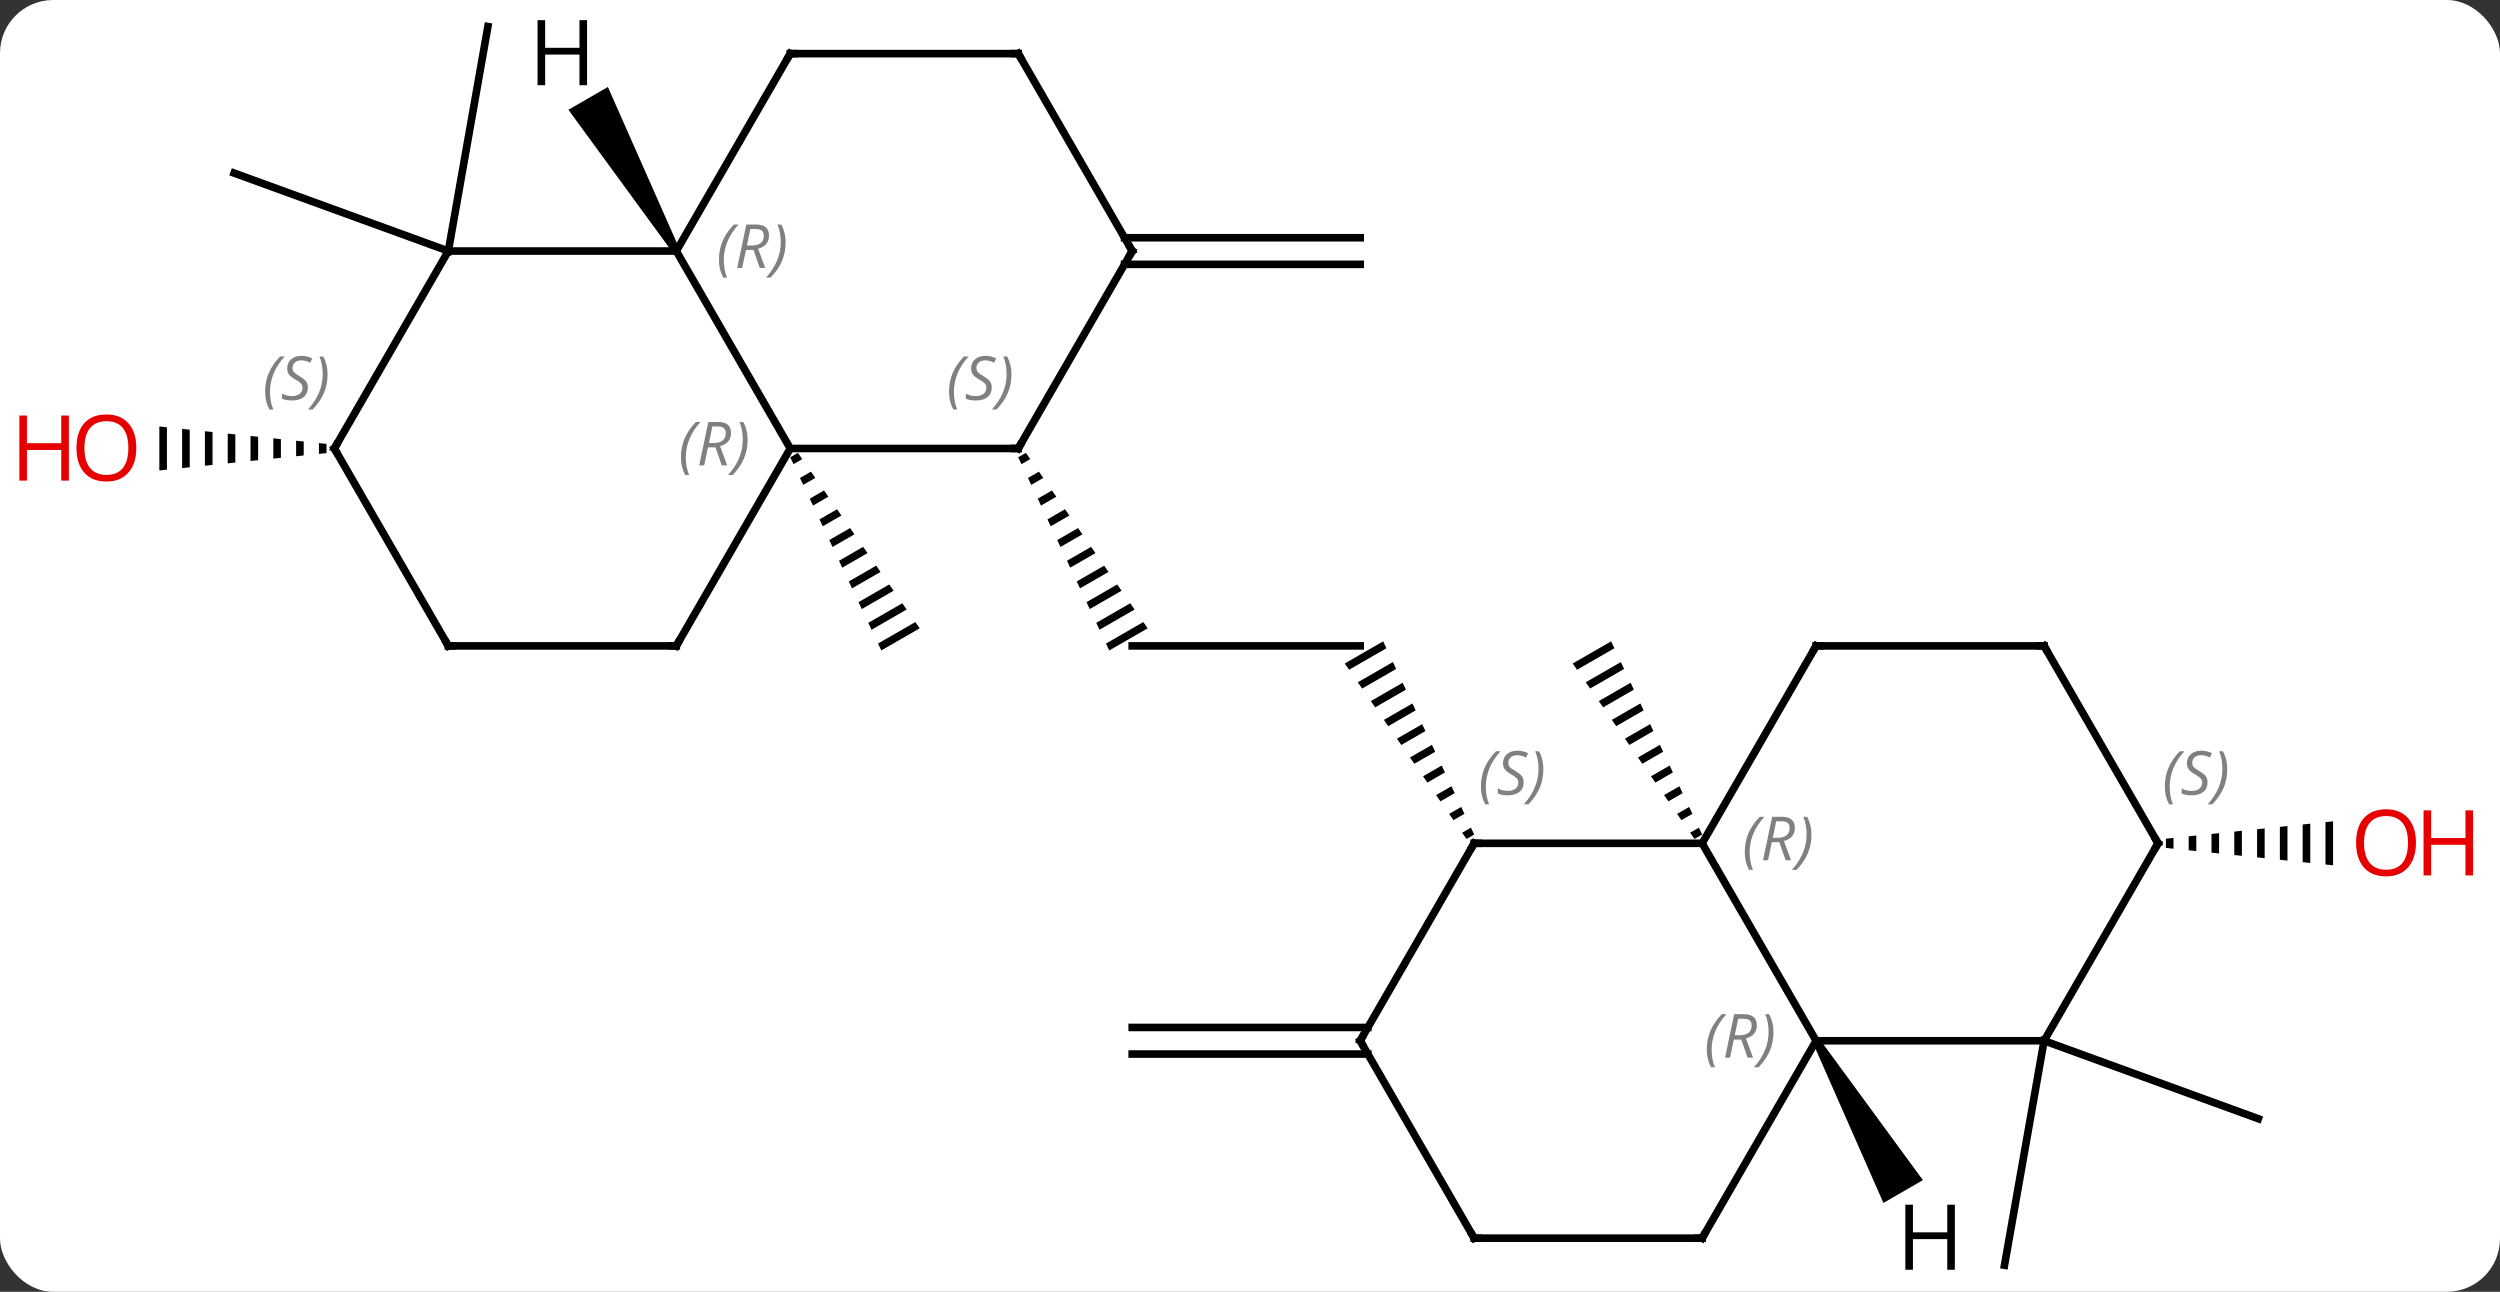 <svg width="329" viewBox="0 0 329 170" style="fill-opacity:1; color-rendering:auto; color-interpolation:auto; text-rendering:auto; stroke:black; stroke-linecap:square; stroke-miterlimit:10; shape-rendering:auto; stroke-opacity:1; fill:black; stroke-dasharray:none; font-weight:normal; stroke-width:1; font-family:'Open Sans'; font-style:normal; stroke-linejoin:miter; font-size:12; stroke-dashoffset:0; image-rendering:auto;" height="170" class="cas-substance-image" xmlns:xlink="http://www.w3.org/1999/xlink" xmlns="http://www.w3.org/2000/svg"><rect x="0" y="0" width="329" height="170" fill="#333333" stroke="none"/><svg class="cas-substance-single-component"><rect y="0" x="0" width="329" stroke="none" ry="7" rx="7" height="170" fill="white" class="cas-substance-group"/><svg y="0" x="0" width="329" viewBox="0 0 329 170" style="fill:black;" height="170" class="cas-substance-single-component-image"><svg><g><g transform="translate(164,85)" style="text-rendering:geometricPrecision; color-rendering:optimizeQuality; color-interpolation:linearRGB; stroke-linecap:butt; image-rendering:optimizeQuality;"><path style="stroke:none;" d="M-58.995 -25.405 L-60.005 -24.823 L-60.005 -24.823 L-59.577 -23.915 L-58.422 -24.581 L-58.422 -24.581 L-58.995 -25.405 ZM-57.278 -22.931 L-58.721 -22.099 L-58.294 -21.191 L-58.294 -21.191 L-56.705 -22.107 L-57.278 -22.931 ZM-55.56 -20.458 L-57.438 -19.375 L-57.01 -18.467 L-54.988 -19.633 L-55.56 -20.458 ZM-53.843 -17.984 L-56.154 -16.651 L-56.154 -16.651 L-55.726 -15.743 L-53.271 -17.159 L-53.271 -17.159 L-53.843 -17.984 ZM-52.126 -15.51 L-54.87 -13.928 L-54.442 -13.02 L-51.554 -14.685 L-51.554 -14.685 L-52.126 -15.51 ZM-50.409 -13.036 L-53.586 -11.204 L-53.158 -10.296 L-49.837 -12.211 L-50.409 -13.036 ZM-48.692 -10.562 L-52.302 -8.48 L-51.874 -7.572 L-48.119 -9.737 L-48.119 -9.737 L-48.692 -10.562 ZM-46.975 -8.088 L-51.018 -5.756 L-50.59 -4.848 L-50.59 -4.848 L-46.402 -7.263 L-46.975 -8.088 ZM-45.258 -5.614 L-49.734 -3.033 L-49.306 -2.124 L-44.685 -4.79 L-45.258 -5.614 ZM-43.54 -3.14 L-48.451 -0.309 L-48.023 0.599 L-42.968 -2.316 L-43.54 -3.14 Z"/><line y2="0" y1="0" x2="15" x1="-15" style="fill:none;"/><path style="stroke:none;" d="M-28.995 -25.405 L-30.005 -24.823 L-30.005 -24.823 L-29.577 -23.915 L-29.577 -23.915 L-28.422 -24.581 L-28.422 -24.581 L-28.995 -25.405 ZM-27.277 -22.931 L-28.721 -22.099 L-28.294 -21.191 L-28.294 -21.191 L-26.705 -22.107 L-26.705 -22.107 L-27.277 -22.931 ZM-25.56 -20.458 L-27.438 -19.375 L-27.01 -18.467 L-24.988 -19.633 L-24.988 -19.633 L-25.56 -20.458 ZM-23.843 -17.984 L-26.154 -16.651 L-26.154 -16.651 L-25.726 -15.743 L-25.726 -15.743 L-23.271 -17.159 L-23.843 -17.984 ZM-22.126 -15.51 L-24.87 -13.928 L-24.87 -13.928 L-24.442 -13.02 L-24.442 -13.02 L-21.554 -14.685 L-21.554 -14.685 L-22.126 -15.51 ZM-20.409 -13.036 L-23.586 -11.204 L-23.158 -10.296 L-23.158 -10.296 L-19.837 -12.211 L-19.837 -12.211 L-20.409 -13.036 ZM-18.692 -10.562 L-22.302 -8.48 L-22.302 -8.48 L-21.874 -7.572 L-18.119 -9.737 L-18.119 -9.737 L-18.692 -10.562 ZM-16.975 -8.088 L-21.018 -5.756 L-20.59 -4.848 L-20.59 -4.848 L-16.402 -7.263 L-16.402 -7.263 L-16.975 -8.088 ZM-15.258 -5.614 L-19.735 -3.033 L-19.306 -2.124 L-14.685 -4.79 L-14.685 -4.79 L-15.258 -5.614 ZM-13.54 -3.14 L-18.451 -0.309 L-18.451 -0.309 L-18.023 0.599 L-12.968 -2.316 L-13.54 -3.14 Z"/><path style="stroke:none;" d="M18.023 -0.599 L12.968 2.316 L13.54 3.14 L13.54 3.14 L18.451 0.309 L18.023 -0.599 ZM19.306 2.124 L14.685 4.79 L14.685 4.79 L15.258 5.614 L19.735 3.033 L19.306 2.124 ZM20.59 4.848 L16.402 7.263 L16.402 7.263 L16.975 8.088 L21.018 5.756 L20.59 4.848 ZM21.874 7.572 L18.119 9.737 L18.119 9.737 L18.692 10.562 L22.302 8.48 L21.874 7.572 ZM23.158 10.296 L19.837 12.211 L19.837 12.211 L20.409 13.036 L20.409 13.036 L23.586 11.204 L23.586 11.204 L23.158 10.296 ZM24.442 13.02 L21.554 14.685 L21.554 14.685 L22.126 15.51 L22.126 15.51 L24.87 13.928 L24.87 13.928 L24.442 13.02 ZM25.726 15.743 L23.271 17.159 L23.843 17.984 L26.154 16.651 L26.154 16.651 L25.726 15.743 ZM27.01 18.467 L24.988 19.633 L24.988 19.633 L25.56 20.458 L25.56 20.458 L27.438 19.375 L27.01 18.467 ZM28.294 21.191 L26.705 22.107 L26.705 22.107 L27.277 22.931 L27.277 22.931 L28.721 22.099 L28.294 21.191 ZM29.577 23.915 L28.422 24.581 L28.422 24.581 L28.995 25.405 L30.005 24.823 L30.005 24.823 L29.577 23.915 Z"/><line y2="-51.963" y1="-81.507" x2="-105" x1="-99.792" style="fill:none;"/><line y2="-51.963" y1="-62.223" x2="-105" x1="-133.191" style="fill:none;"/><line y2="-53.713" y1="-53.713" x2="-16.01" x1="15" style="fill:none;"/><line y2="-50.213" y1="-50.213" x2="-16.01" x1="15" style="fill:none;"/><path style="stroke:none;" d="M-122.031 -26.691 L-122.031 -25.269 L-122.031 -25.269 L-121.031 -25.373 L-121.031 -26.587 L-122.031 -26.691 ZM-125.031 -27.003 L-125.031 -24.957 L-124.031 -25.061 L-124.031 -26.899 L-125.031 -27.003 ZM-128.031 -27.314 L-128.031 -24.646 L-127.031 -24.75 L-127.031 -24.75 L-127.031 -27.21 L-127.031 -27.21 L-128.031 -27.314 ZM-131.031 -27.626 L-131.031 -24.334 L-130.031 -24.438 L-130.031 -24.438 L-130.031 -27.522 L-130.031 -27.522 L-131.031 -27.626 ZM-134.031 -27.938 L-134.031 -24.022 L-134.031 -24.022 L-133.031 -24.126 L-133.031 -27.834 L-134.031 -27.938 ZM-137.031 -28.25 L-137.031 -23.71 L-136.031 -23.814 L-136.031 -28.146 L-137.031 -28.25 ZM-140.031 -28.561 L-140.031 -23.399 L-139.031 -23.503 L-139.031 -28.457 L-140.031 -28.561 ZM-143.031 -28.873 L-143.031 -23.087 L-142.031 -23.191 L-142.031 -28.769 L-143.031 -28.873 Z"/><path style="stroke:none;" d="M48.023 -0.599 L42.968 2.316 L43.54 3.14 L48.451 0.309 L48.023 -0.599 ZM49.306 2.124 L44.685 4.79 L45.258 5.614 L49.734 3.033 L49.306 2.124 ZM50.59 4.848 L46.402 7.263 L46.975 8.088 L51.018 5.756 L50.59 4.848 ZM51.874 7.572 L48.119 9.737 L48.692 10.562 L52.302 8.48 L51.874 7.572 ZM53.158 10.296 L49.837 12.211 L49.837 12.211 L50.409 13.036 L50.409 13.036 L53.586 11.204 L53.158 10.296 ZM54.442 13.02 L51.554 14.685 L51.554 14.685 L52.126 15.51 L54.87 13.928 L54.442 13.02 ZM55.726 15.743 L53.271 17.159 L53.271 17.159 L53.843 17.984 L56.154 16.651 L56.154 16.651 L55.726 15.743 ZM57.01 18.467 L54.988 19.633 L54.988 19.633 L55.56 20.458 L57.438 19.375 L57.01 18.467 ZM58.294 21.191 L56.705 22.107 L56.705 22.107 L57.278 22.931 L57.278 22.931 L58.721 22.099 L58.294 21.191 ZM59.577 23.915 L58.422 24.581 L58.422 24.581 L58.995 25.405 L60.005 24.823 L60.005 24.823 L59.577 23.915 Z"/><line y2="53.713" y1="53.713" x2="16.01" x1="-15" style="fill:none;"/><line y2="50.213" y1="50.213" x2="16.01" x1="-15" style="fill:none;"/><line y2="51.963" y1="62.223" x2="105" x1="133.191" style="fill:none;"/><line y2="51.963" y1="81.507" x2="105" x1="99.792" style="fill:none;"/><path style="stroke:none;" d="M122.031 25.269 L121.031 25.373 L121.031 26.587 L122.031 26.691 L122.031 26.691 L122.031 25.269 ZM125.031 24.957 L124.031 25.061 L124.031 26.899 L125.031 27.003 L125.031 24.957 ZM128.031 24.646 L127.031 24.75 L127.031 24.75 L127.031 27.21 L127.031 27.21 L128.031 27.314 L128.031 24.646 ZM131.031 24.334 L130.031 24.438 L130.031 24.438 L130.031 27.522 L130.031 27.522 L131.031 27.626 L131.031 24.334 ZM134.031 24.022 L133.031 24.126 L133.031 27.834 L134.031 27.938 L134.031 27.938 L134.031 24.022 ZM137.031 23.71 L136.031 23.814 L136.031 28.146 L137.031 28.25 L137.031 23.71 ZM140.031 23.399 L139.031 23.503 L139.031 28.457 L140.031 28.561 L140.031 23.399 ZM143.031 23.087 L142.031 23.191 L142.031 28.769 L143.031 28.873 L143.031 23.087 Z"/><line y2="-51.963" y1="-25.98" x2="-75" x1="-60" style="fill:none;"/><line y2="-25.98" y1="-25.98" x2="-30" x1="-60" style="fill:none;"/><line y2="0" y1="-25.98" x2="-75" x1="-60" style="fill:none;"/><line y2="-51.963" y1="-51.963" x2="-105" x1="-75" style="fill:none;"/><line y2="-77.943" y1="-51.963" x2="-60" x1="-75" style="fill:none;"/><line y2="-51.963" y1="-25.98" x2="-15" x1="-30" style="fill:none;"/><line y2="0" y1="0" x2="-105" x1="-75" style="fill:none;"/><line y2="-25.98" y1="-51.963" x2="-120" x1="-105" style="fill:none;"/><line y2="-77.943" y1="-77.943" x2="-30" x1="-60" style="fill:none;"/><line y2="-77.943" y1="-51.963" x2="-30" x1="-15" style="fill:none;"/><line y2="-25.98" y1="0" x2="-120" x1="-105" style="fill:none;"/><line y2="25.98" y1="25.98" x2="60" x1="30" style="fill:none;"/><line y2="51.963" y1="25.98" x2="15" x1="30" style="fill:none;"/><line y2="51.963" y1="25.98" x2="75" x1="60" style="fill:none;"/><line y2="0" y1="25.98" x2="75" x1="60" style="fill:none;"/><line y2="77.943" y1="51.963" x2="30" x1="15" style="fill:none;"/><line y2="51.963" y1="51.963" x2="105" x1="75" style="fill:none;"/><line y2="77.943" y1="51.963" x2="60" x1="75" style="fill:none;"/><line y2="0" y1="0" x2="105" x1="75" style="fill:none;"/><line y2="77.943" y1="77.943" x2="60" x1="30" style="fill:none;"/><line y2="25.98" y1="51.963" x2="120" x1="105" style="fill:none;"/><line y2="25.98" y1="0" x2="120" x1="105" style="fill:none;"/><path style="stroke:none;" d="M-74.567 -52.213 L-75.433 -51.713 L-89.198 -70.555 L-84.002 -73.555 Z"/><path style="stroke:none;" d="M74.567 52.213 L75.433 51.713 L89.054 70.305 L83.858 73.305 Z"/></g><g transform="translate(164,85)" style="fill:rgb(230,0,0); text-rendering:geometricPrecision; color-rendering:optimizeQuality; image-rendering:optimizeQuality; font-family:'Open Sans'; stroke:rgb(230,0,0); color-interpolation:linearRGB;"><path style="stroke:none;" d="M-146.062 -26.05 Q-146.062 -23.988 -147.102 -22.808 Q-148.141 -21.628 -149.984 -21.628 Q-151.875 -21.628 -152.906 -22.793 Q-153.938 -23.957 -153.938 -26.066 Q-153.938 -28.16 -152.906 -29.308 Q-151.875 -30.457 -149.984 -30.457 Q-148.125 -30.457 -147.094 -29.285 Q-146.062 -28.113 -146.062 -26.05 ZM-152.891 -26.05 Q-152.891 -24.316 -152.148 -23.41 Q-151.406 -22.503 -149.984 -22.503 Q-148.562 -22.503 -147.836 -23.402 Q-147.109 -24.3 -147.109 -26.05 Q-147.109 -27.785 -147.836 -28.675 Q-148.562 -29.566 -149.984 -29.566 Q-151.406 -29.566 -152.148 -28.668 Q-152.891 -27.769 -152.891 -26.05 Z"/><path style="stroke:none;" d="M-154.938 -21.753 L-155.938 -21.753 L-155.938 -25.785 L-160.453 -25.785 L-160.453 -21.753 L-161.453 -21.753 L-161.453 -30.316 L-160.453 -30.316 L-160.453 -26.675 L-155.938 -26.675 L-155.938 -30.316 L-154.938 -30.316 L-154.938 -21.753 Z"/><path style="stroke:none;" d="M153.938 25.91 Q153.938 27.972 152.898 29.152 Q151.859 30.332 150.016 30.332 Q148.125 30.332 147.094 29.168 Q146.062 28.003 146.062 25.894 Q146.062 23.8 147.094 22.652 Q148.125 21.503 150.016 21.503 Q151.875 21.503 152.906 22.675 Q153.938 23.847 153.938 25.91 ZM147.109 25.91 Q147.109 27.644 147.852 28.55 Q148.594 29.457 150.016 29.457 Q151.438 29.457 152.164 28.558 Q152.891 27.66 152.891 25.91 Q152.891 24.175 152.164 23.285 Q151.438 22.394 150.016 22.394 Q148.594 22.394 147.852 23.293 Q147.109 24.191 147.109 25.91 Z"/><path style="stroke:none;" d="M161.453 30.207 L160.453 30.207 L160.453 26.175 L155.938 26.175 L155.938 30.207 L154.938 30.207 L154.938 21.644 L155.938 21.644 L155.938 25.285 L160.453 25.285 L160.453 21.644 L161.453 21.644 L161.453 30.207 Z"/></g><g transform="translate(164,85)" style="font-size:8.4px; fill:gray; text-rendering:geometricPrecision; image-rendering:optimizeQuality; color-rendering:optimizeQuality; font-family:'Open Sans'; font-style:italic; stroke:gray; color-interpolation:linearRGB;"><path style="stroke:none;" d="M-74.389 -24.816 Q-74.389 -26.144 -73.92 -27.269 Q-73.451 -28.394 -72.42 -29.472 L-71.811 -29.472 Q-72.779 -28.41 -73.264 -27.238 Q-73.748 -26.066 -73.748 -24.832 Q-73.748 -23.504 -73.311 -22.488 L-73.826 -22.488 Q-74.389 -23.519 -74.389 -24.816 ZM-70.829 -26.129 L-71.329 -23.754 L-71.985 -23.754 L-70.782 -29.472 L-69.532 -29.472 Q-67.797 -29.472 -67.797 -28.035 Q-67.797 -26.676 -69.235 -26.285 L-68.297 -23.754 L-69.016 -23.754 L-69.844 -26.129 L-70.829 -26.129 ZM-70.251 -28.879 Q-70.641 -26.957 -70.704 -26.707 L-70.047 -26.707 Q-69.297 -26.707 -68.891 -27.035 Q-68.485 -27.363 -68.485 -27.988 Q-68.485 -28.457 -68.743 -28.668 Q-69.001 -28.879 -69.594 -28.879 L-70.251 -28.879 ZM-65.611 -27.129 Q-65.611 -25.801 -66.088 -24.668 Q-66.564 -23.535 -67.58 -22.488 L-68.189 -22.488 Q-66.252 -24.644 -66.252 -27.129 Q-66.252 -28.457 -66.689 -29.472 L-66.174 -29.472 Q-65.611 -28.41 -65.611 -27.129 Z"/><path style="stroke:none;" d="M-69.389 -50.799 Q-69.389 -52.127 -68.92 -53.252 Q-68.451 -54.377 -67.42 -55.455 L-66.811 -55.455 Q-67.779 -54.392 -68.264 -53.221 Q-68.748 -52.049 -68.748 -50.814 Q-68.748 -49.486 -68.311 -48.471 L-68.826 -48.471 Q-69.389 -49.502 -69.389 -50.799 ZM-65.829 -52.111 L-66.329 -49.736 L-66.985 -49.736 L-65.782 -55.455 L-64.532 -55.455 Q-62.797 -55.455 -62.797 -54.017 Q-62.797 -52.658 -64.235 -52.267 L-63.297 -49.736 L-64.016 -49.736 L-64.844 -52.111 L-65.829 -52.111 ZM-65.251 -54.861 Q-65.641 -52.939 -65.704 -52.689 L-65.047 -52.689 Q-64.297 -52.689 -63.891 -53.017 Q-63.485 -53.346 -63.485 -53.971 Q-63.485 -54.439 -63.743 -54.65 Q-64.001 -54.861 -64.594 -54.861 L-65.251 -54.861 ZM-60.611 -53.111 Q-60.611 -51.783 -61.088 -50.65 Q-61.565 -49.517 -62.58 -48.471 L-63.19 -48.471 Q-61.252 -50.627 -61.252 -53.111 Q-61.252 -54.439 -61.69 -55.455 L-61.174 -55.455 Q-60.611 -54.392 -60.611 -53.111 Z"/></g><g transform="translate(164,85)" style="stroke-linecap:butt; font-size:8.4px; text-rendering:geometricPrecision; image-rendering:optimizeQuality; color-rendering:optimizeQuality; font-family:'Open Sans'; font-style:italic; color-interpolation:linearRGB; stroke-miterlimit:5;"><path style="fill:none;" d="M-30.5 -25.98 L-30 -25.98 L-29.75 -26.413"/><path style="fill:gray; stroke:none;" d="M-39.109 -33.437 Q-39.109 -34.765 -38.64 -35.89 Q-38.172 -37.015 -37.14 -38.093 L-36.531 -38.093 Q-37.5 -37.031 -37.984 -35.859 Q-38.468 -34.687 -38.468 -33.453 Q-38.468 -32.124 -38.031 -31.109 L-38.547 -31.109 Q-39.109 -32.14 -39.109 -33.437 ZM-33.486 -34.031 Q-33.486 -33.203 -34.033 -32.749 Q-34.58 -32.296 -35.58 -32.296 Q-35.986 -32.296 -36.299 -32.351 Q-36.611 -32.406 -36.893 -32.546 L-36.893 -33.203 Q-36.268 -32.874 -35.565 -32.874 Q-34.94 -32.874 -34.565 -33.171 Q-34.19 -33.468 -34.19 -33.984 Q-34.19 -34.296 -34.393 -34.523 Q-34.596 -34.749 -35.158 -35.078 Q-35.752 -35.406 -35.979 -35.734 Q-36.205 -36.062 -36.205 -36.515 Q-36.205 -37.249 -35.69 -37.71 Q-35.174 -38.171 -34.33 -38.171 Q-33.955 -38.171 -33.619 -38.093 Q-33.283 -38.015 -32.908 -37.843 L-33.174 -37.249 Q-33.424 -37.406 -33.744 -37.492 Q-34.065 -37.578 -34.33 -37.578 Q-34.861 -37.578 -35.182 -37.304 Q-35.502 -37.031 -35.502 -36.562 Q-35.502 -36.359 -35.432 -36.21 Q-35.361 -36.062 -35.221 -35.929 Q-35.08 -35.796 -34.658 -35.546 Q-34.096 -35.203 -33.893 -35.007 Q-33.69 -34.812 -33.588 -34.578 Q-33.486 -34.343 -33.486 -34.031 ZM-30.892 -35.749 Q-30.892 -34.421 -31.369 -33.288 Q-31.845 -32.156 -32.861 -31.109 L-33.47 -31.109 Q-31.532 -33.265 -31.532 -35.749 Q-31.532 -37.078 -31.97 -38.093 L-31.454 -38.093 Q-30.892 -37.031 -30.892 -35.749 Z"/><path style="fill:none;" d="M-74.75 -0.433 L-75 0 L-75.5 -0"/><path style="fill:none;" d="M-60.25 -77.51 L-60 -77.943 L-59.5 -77.943"/><path style="fill:none;" d="M-15.25 -51.53 L-15 -51.963 L-15.25 -52.396"/><path style="fill:none;" d="M-104.5 0 L-105 0 L-105.25 -0.433"/><path style="fill:none;" d="M-119.75 -26.413 L-120 -25.98 L-119.75 -25.547"/><path style="fill:gray; stroke:none;" d="M-129.109 -33.437 Q-129.109 -34.765 -128.64 -35.89 Q-128.171 -37.015 -127.14 -38.093 L-126.531 -38.093 Q-127.5 -37.031 -127.984 -35.859 Q-128.468 -34.687 -128.468 -33.453 Q-128.468 -32.124 -128.031 -31.109 L-128.546 -31.109 Q-129.109 -32.14 -129.109 -33.437 ZM-123.486 -34.031 Q-123.486 -33.203 -124.033 -32.749 Q-124.58 -32.296 -125.58 -32.296 Q-125.986 -32.296 -126.299 -32.351 Q-126.611 -32.406 -126.893 -32.546 L-126.893 -33.203 Q-126.268 -32.874 -125.564 -32.874 Q-124.939 -32.874 -124.564 -33.171 Q-124.189 -33.468 -124.189 -33.984 Q-124.189 -34.296 -124.393 -34.523 Q-124.596 -34.749 -125.158 -35.078 Q-125.752 -35.406 -125.979 -35.734 Q-126.205 -36.062 -126.205 -36.515 Q-126.205 -37.249 -125.689 -37.71 Q-125.174 -38.171 -124.33 -38.171 Q-123.955 -38.171 -123.619 -38.093 Q-123.283 -38.015 -122.908 -37.843 L-123.174 -37.249 Q-123.424 -37.406 -123.744 -37.492 Q-124.064 -37.578 -124.33 -37.578 Q-124.861 -37.578 -125.182 -37.304 Q-125.502 -37.031 -125.502 -36.562 Q-125.502 -36.359 -125.432 -36.21 Q-125.361 -36.062 -125.221 -35.929 Q-125.08 -35.796 -124.658 -35.546 Q-124.096 -35.203 -123.893 -35.007 Q-123.689 -34.812 -123.588 -34.578 Q-123.486 -34.343 -123.486 -34.031 ZM-120.892 -35.749 Q-120.892 -34.421 -121.368 -33.288 Q-121.845 -32.156 -122.861 -31.109 L-123.47 -31.109 Q-121.532 -33.265 -121.532 -35.749 Q-121.532 -37.078 -121.97 -38.093 L-121.454 -38.093 Q-120.892 -37.031 -120.892 -35.749 Z"/><path style="fill:none;" d="M-30.5 -77.943 L-30 -77.943 L-29.75 -77.51"/><path style="fill:none;" d="M30.5 25.98 L30 25.98 L29.75 26.413"/><path style="fill:gray; stroke:none;" d="M30.891 18.523 Q30.891 17.195 31.36 16.07 Q31.829 14.945 32.86 13.867 L33.469 13.867 Q32.501 14.929 32.016 16.101 Q31.532 17.273 31.532 18.507 Q31.532 19.835 31.97 20.851 L31.454 20.851 Q30.891 19.82 30.891 18.523 ZM36.514 17.929 Q36.514 18.757 35.967 19.21 Q35.42 19.663 34.42 19.663 Q34.014 19.663 33.701 19.609 Q33.389 19.554 33.108 19.413 L33.108 18.757 Q33.733 19.085 34.436 19.085 Q35.061 19.085 35.436 18.788 Q35.811 18.492 35.811 17.976 Q35.811 17.663 35.608 17.437 Q35.405 17.21 34.842 16.882 Q34.248 16.554 34.022 16.226 Q33.795 15.898 33.795 15.445 Q33.795 14.71 34.311 14.249 Q34.826 13.788 35.67 13.788 Q36.045 13.788 36.381 13.867 Q36.717 13.945 37.092 14.117 L36.826 14.71 Q36.576 14.554 36.256 14.468 Q35.936 14.382 35.67 14.382 Q35.139 14.382 34.819 14.656 Q34.498 14.929 34.498 15.398 Q34.498 15.601 34.569 15.749 Q34.639 15.898 34.78 16.031 Q34.92 16.163 35.342 16.413 Q35.905 16.757 36.108 16.953 Q36.311 17.148 36.412 17.382 Q36.514 17.617 36.514 17.929 ZM39.108 16.21 Q39.108 17.538 38.632 18.671 Q38.155 19.804 37.14 20.851 L36.53 20.851 Q38.468 18.695 38.468 16.21 Q38.468 14.882 38.03 13.867 L38.546 13.867 Q39.108 14.929 39.108 16.21 Z"/><path style="fill:gray; stroke:none;" d="M65.611 27.144 Q65.611 25.816 66.08 24.691 Q66.549 23.566 67.58 22.488 L68.189 22.488 Q67.221 23.551 66.736 24.722 Q66.252 25.894 66.252 27.129 Q66.252 28.457 66.689 29.472 L66.174 29.472 Q65.611 28.441 65.611 27.144 ZM69.171 25.832 L68.671 28.207 L68.015 28.207 L69.218 22.488 L70.468 22.488 Q72.203 22.488 72.203 23.926 Q72.203 25.285 70.765 25.676 L71.703 28.207 L70.984 28.207 L70.156 25.832 L69.171 25.832 ZM69.749 23.082 Q69.359 25.004 69.296 25.254 L69.953 25.254 Q70.703 25.254 71.109 24.926 Q71.515 24.597 71.515 23.972 Q71.515 23.504 71.257 23.293 Q70.999 23.082 70.406 23.082 L69.749 23.082 ZM74.389 24.832 Q74.389 26.16 73.912 27.293 Q73.436 28.426 72.42 29.472 L71.811 29.472 Q73.748 27.316 73.748 24.832 Q73.748 23.504 73.311 22.488 L73.826 22.488 Q74.389 23.551 74.389 24.832 Z"/><path style="fill:none;" d="M15.25 51.53 L15 51.963 L15.25 52.396"/><path style="fill:gray; stroke:none;" d="M60.611 53.127 Q60.611 51.799 61.08 50.674 Q61.549 49.549 62.58 48.471 L63.19 48.471 Q62.221 49.533 61.736 50.705 Q61.252 51.877 61.252 53.111 Q61.252 54.439 61.69 55.455 L61.174 55.455 Q60.611 54.424 60.611 53.127 ZM64.171 51.814 L63.671 54.189 L63.015 54.189 L64.218 48.471 L65.468 48.471 Q67.203 48.471 67.203 49.908 Q67.203 51.267 65.765 51.658 L66.703 54.189 L65.984 54.189 L65.156 51.814 L64.171 51.814 ZM64.749 49.064 Q64.359 50.986 64.296 51.236 L64.953 51.236 Q65.703 51.236 66.109 50.908 Q66.515 50.58 66.515 49.955 Q66.515 49.486 66.257 49.275 Q65.999 49.064 65.406 49.064 L64.749 49.064 ZM69.389 50.814 Q69.389 52.142 68.912 53.275 Q68.436 54.408 67.42 55.455 L66.811 55.455 Q68.748 53.299 68.748 50.814 Q68.748 49.486 68.311 48.471 L68.826 48.471 Q69.389 49.533 69.389 50.814 Z"/><path style="fill:none;" d="M74.75 0.433 L75 0 L75.5 0"/><path style="fill:none;" d="M29.75 77.51 L30 77.943 L30.5 77.943"/><path style="fill:none;" d="M60.25 77.51 L60 77.943 L59.5 77.943"/><path style="fill:none;" d="M104.5 -0 L105 0 L105.25 0.433"/><path style="fill:none;" d="M119.75 26.413 L120 25.98 L119.75 25.547"/><path style="fill:gray; stroke:none;" d="M120.891 18.523 Q120.891 17.195 121.36 16.07 Q121.829 14.945 122.86 13.867 L123.469 13.867 Q122.501 14.929 122.016 16.101 Q121.532 17.273 121.532 18.507 Q121.532 19.835 121.969 20.851 L121.454 20.851 Q120.891 19.82 120.891 18.523 ZM126.514 17.929 Q126.514 18.757 125.967 19.21 Q125.42 19.663 124.42 19.663 Q124.014 19.663 123.701 19.609 Q123.389 19.554 123.108 19.413 L123.108 18.757 Q123.733 19.085 124.436 19.085 Q125.061 19.085 125.436 18.788 Q125.811 18.492 125.811 17.976 Q125.811 17.663 125.608 17.437 Q125.405 17.21 124.842 16.882 Q124.248 16.554 124.022 16.226 Q123.795 15.898 123.795 15.445 Q123.795 14.71 124.311 14.249 Q124.826 13.788 125.67 13.788 Q126.045 13.788 126.381 13.867 Q126.717 13.945 127.092 14.117 L126.826 14.71 Q126.576 14.554 126.256 14.468 Q125.936 14.382 125.67 14.382 Q125.139 14.382 124.819 14.656 Q124.498 14.929 124.498 15.398 Q124.498 15.601 124.569 15.749 Q124.639 15.898 124.78 16.031 Q124.92 16.163 125.342 16.413 Q125.905 16.757 126.108 16.953 Q126.311 17.148 126.412 17.382 Q126.514 17.617 126.514 17.929 ZM129.108 16.21 Q129.108 17.538 128.632 18.671 Q128.155 19.804 127.14 20.851 L126.53 20.851 Q128.468 18.695 128.468 16.21 Q128.468 14.882 128.03 13.867 L128.546 13.867 Q129.108 14.929 129.108 16.21 Z"/><path style="stroke:none;" d="M-86.742 -73.787 L-87.742 -73.787 L-87.742 -77.818 L-92.258 -77.818 L-92.258 -73.787 L-93.258 -73.787 L-93.258 -82.349 L-92.258 -82.349 L-92.258 -78.709 L-87.742 -78.709 L-87.742 -82.349 L-86.742 -82.349 L-86.742 -73.787 Z"/><path style="stroke:none;" d="M93.258 82.099 L92.258 82.099 L92.258 78.068 L87.742 78.068 L87.742 82.099 L86.742 82.099 L86.742 73.537 L87.742 73.537 L87.742 77.177 L92.258 77.177 L92.258 73.537 L93.258 73.537 L93.258 82.099 Z"/></g></g></svg></svg></svg></svg>